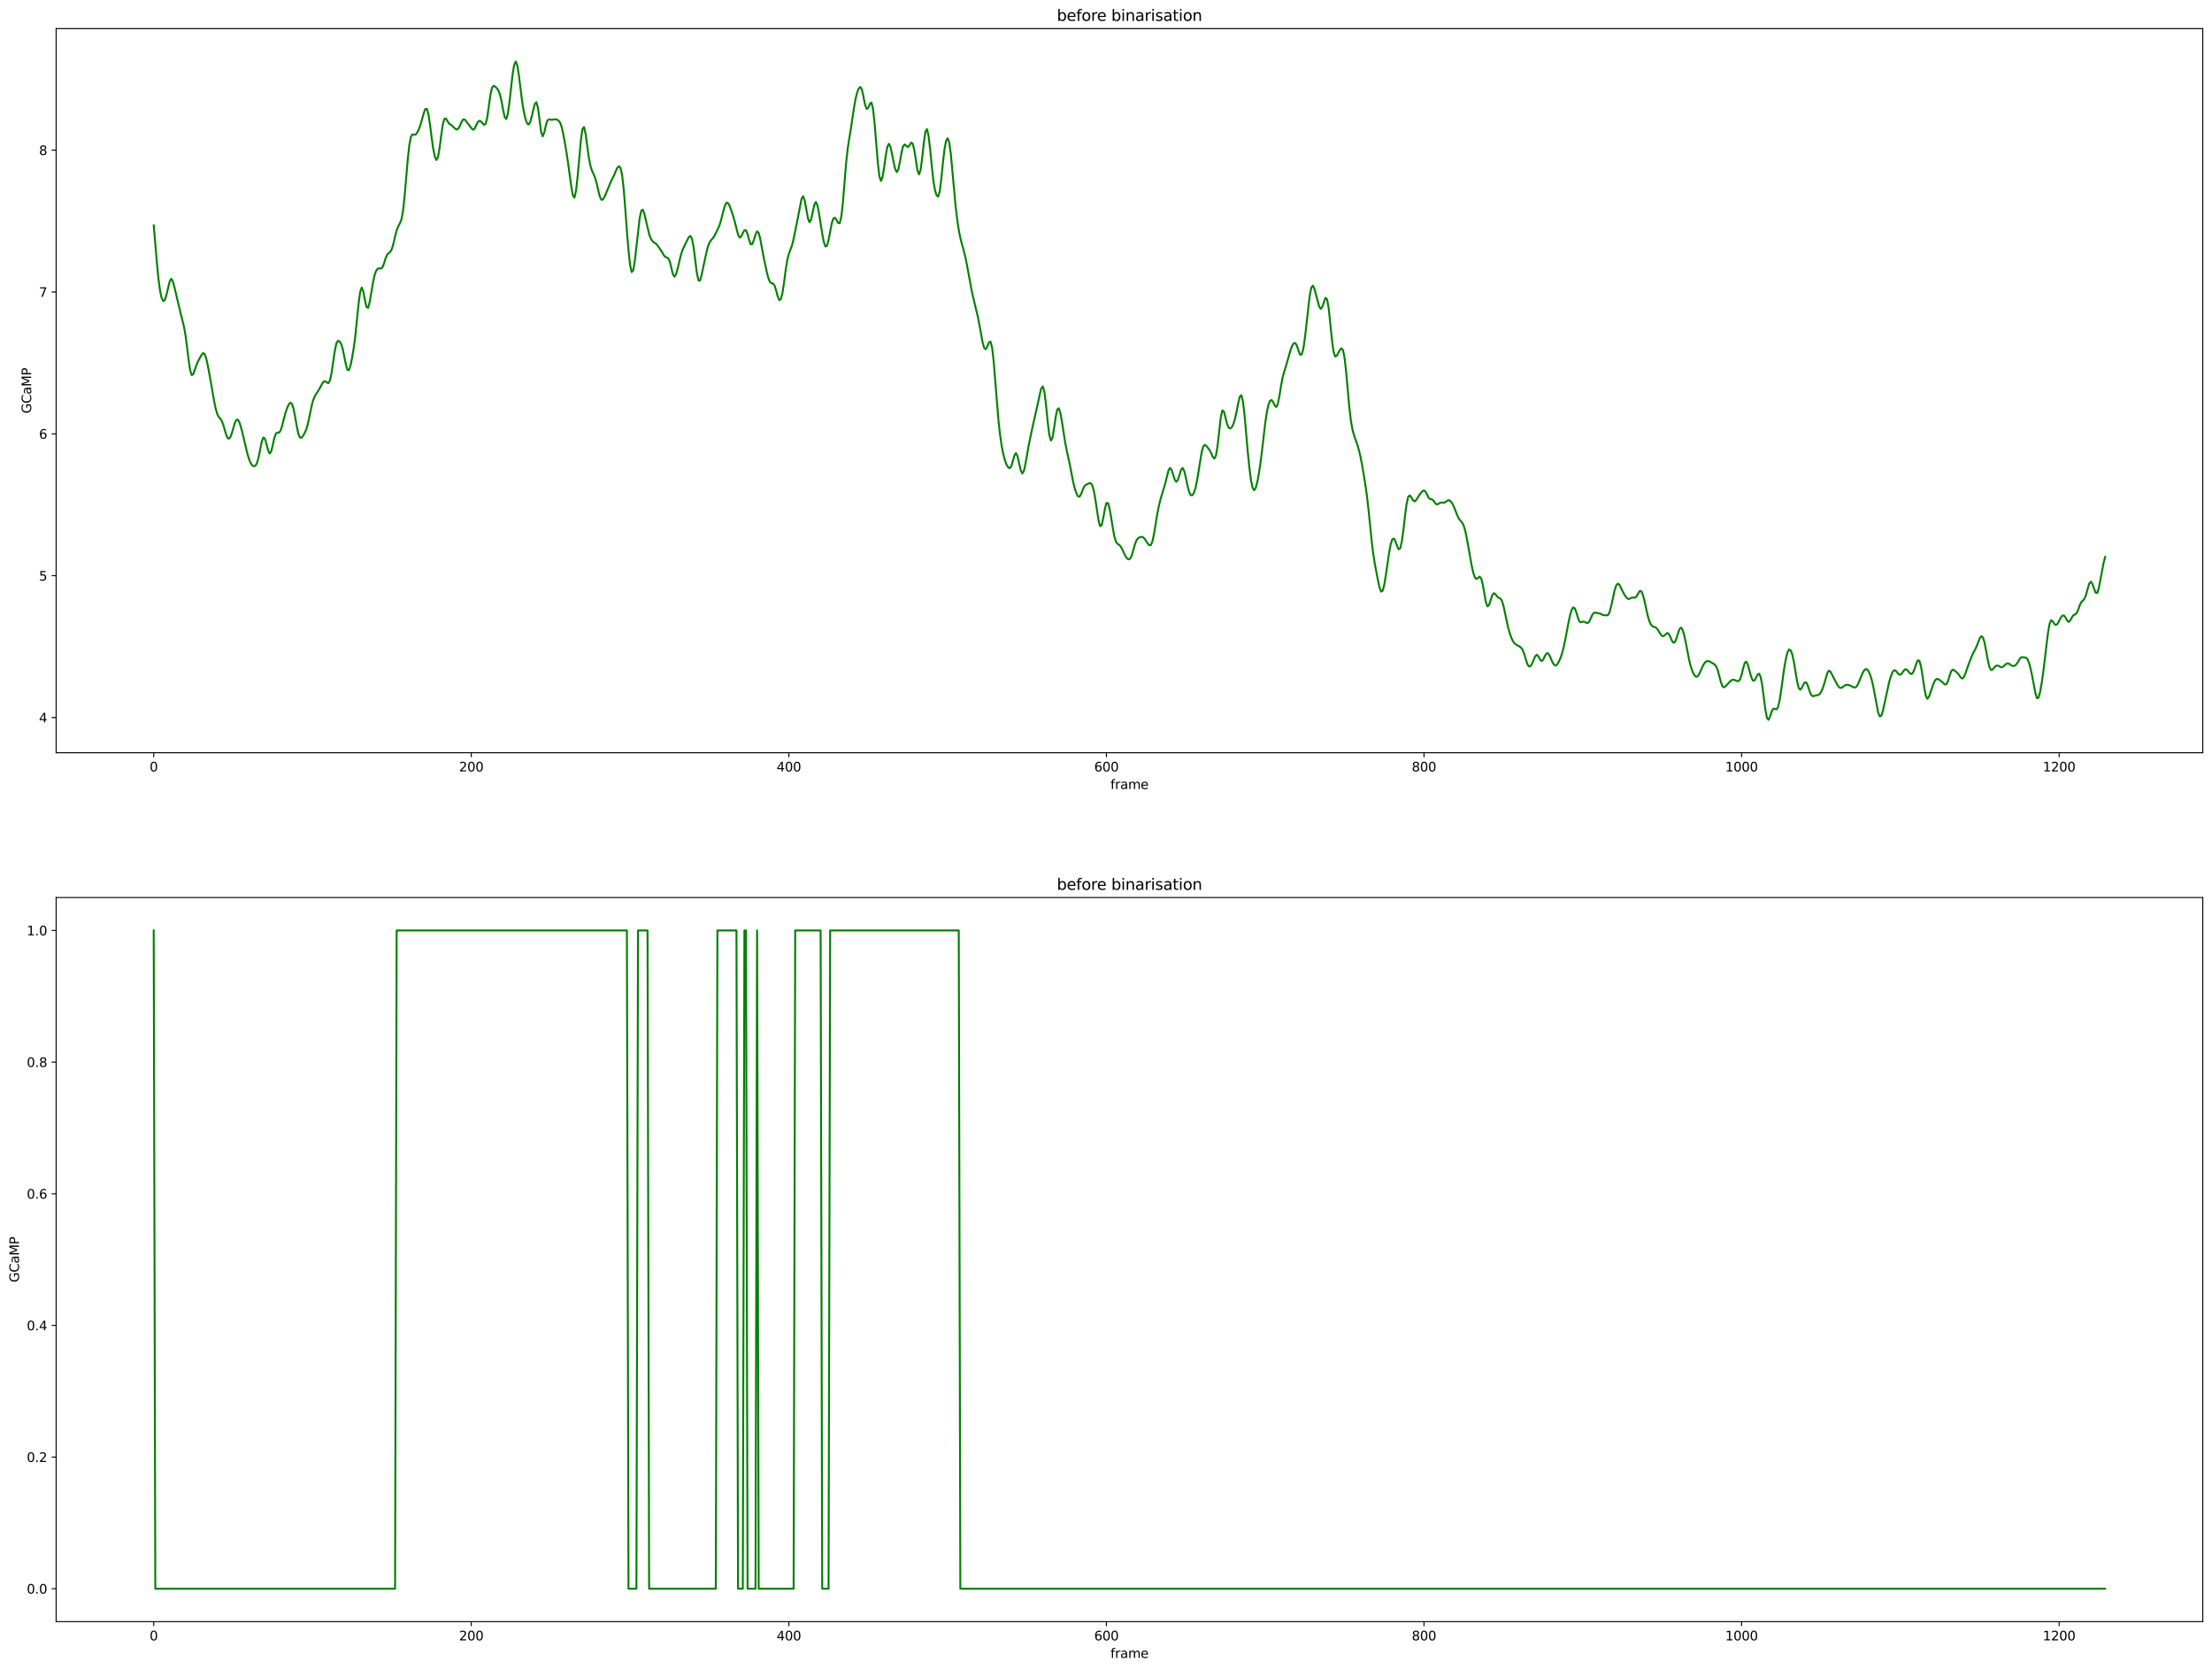 <?xml version="1.0" encoding="utf-8" standalone="no"?>
<!DOCTYPE svg PUBLIC "-//W3C//DTD SVG 1.1//EN"
  "http://www.w3.org/Graphics/SVG/1.1/DTD/svg11.dtd">
<svg height="1301.874pt" version="1.1" viewBox="0 0 1724.981 1301.874" width="1724.981pt" xmlns="http://www.w3.org/2000/svg" xmlns:xlink="http://www.w3.org/1999/xlink">
 <defs>
  <style type="text/css">*{stroke-linecap:butt;stroke-linejoin:round;}</style>
 </defs>
 <g id="figure_1">
  <g id="patch_1">
   <path d="M 0 1301.874 
L 1724.981 1301.874 
L 1724.981 0 
L 0 0 
z
" style="fill:#ffffff;"/>
  </g>
  <g id="axes_1">
   <g id="patch_2">
    <path d="M 43.781 586.864 
L 1717.781 586.864 
L 1717.781 22.318 
L 43.781 22.318 
z
" style="fill:#ffffff;"/>
   </g>
   <g id="matplotlib.axis_1">
    <g id="xtick_1">
     <g id="line2d_1">
      <defs>
       <path d="M 0 0 
L 0 3.5 
" id="md7ed1ea0a2" style="stroke:#000000;stroke-width:0.8;"/>
      </defs>
      <g>
       <use style="stroke:#000000;stroke-width:0.8;" x="119.872" xlink:href="#md7ed1ea0a2" y="586.864"/>
      </g>
     </g>
     <g id="text_1">
      <!-- 0 -->
      <g transform="translate(116.691 601.462)scale(0.1 -0.1)">
       <defs>
        <path d="M 2034 4250 
Q 1547 4250 1301 3770 
Q 1056 3291 1056 2328 
Q 1056 1369 1301 889 
Q 1547 409 2034 409 
Q 2525 409 2770 889 
Q 3016 1369 3016 2328 
Q 3016 3291 2770 3770 
Q 2525 4250 2034 4250 
z
M 2034 4750 
Q 2819 4750 3233 4129 
Q 3647 3509 3647 2328 
Q 3647 1150 3233 529 
Q 2819 -91 2034 -91 
Q 1250 -91 836 529 
Q 422 1150 422 2328 
Q 422 3509 836 4129 
Q 1250 4750 2034 4750 
z
" id="DejaVuSans-30" transform="scale(0.016)"/>
       </defs>
       <use xlink:href="#DejaVuSans-30"/>
      </g>
     </g>
    </g>
    <g id="xtick_2">
     <g id="line2d_2">
      <g>
       <use style="stroke:#000000;stroke-width:0.8;" x="367.524" xlink:href="#md7ed1ea0a2" y="586.864"/>
      </g>
     </g>
     <g id="text_2">
      <!-- 200 -->
      <g transform="translate(357.98 601.462)scale(0.1 -0.1)">
       <defs>
        <path d="M 1228 531 
L 3431 531 
L 3431 0 
L 469 0 
L 469 531 
Q 828 903 1448 1529 
Q 2069 2156 2228 2338 
Q 2531 2678 2651 2914 
Q 2772 3150 2772 3378 
Q 2772 3750 2511 3984 
Q 2250 4219 1831 4219 
Q 1534 4219 1204 4116 
Q 875 4013 500 3803 
L 500 4441 
Q 881 4594 1212 4672 
Q 1544 4750 1819 4750 
Q 2544 4750 2975 4387 
Q 3406 4025 3406 3419 
Q 3406 3131 3298 2873 
Q 3191 2616 2906 2266 
Q 2828 2175 2409 1742 
Q 1991 1309 1228 531 
z
" id="DejaVuSans-32" transform="scale(0.016)"/>
       </defs>
       <use xlink:href="#DejaVuSans-32"/>
       <use x="63.623" xlink:href="#DejaVuSans-30"/>
       <use x="127.246" xlink:href="#DejaVuSans-30"/>
      </g>
     </g>
    </g>
    <g id="xtick_3">
     <g id="line2d_3">
      <g>
       <use style="stroke:#000000;stroke-width:0.8;" x="615.175" xlink:href="#md7ed1ea0a2" y="586.864"/>
      </g>
     </g>
     <g id="text_3">
      <!-- 400 -->
      <g transform="translate(605.631 601.462)scale(0.1 -0.1)">
       <defs>
        <path d="M 2419 4116 
L 825 1625 
L 2419 1625 
L 2419 4116 
z
M 2253 4666 
L 3047 4666 
L 3047 1625 
L 3713 1625 
L 3713 1100 
L 3047 1100 
L 3047 0 
L 2419 0 
L 2419 1100 
L 313 1100 
L 313 1709 
L 2253 4666 
z
" id="DejaVuSans-34" transform="scale(0.016)"/>
       </defs>
       <use xlink:href="#DejaVuSans-34"/>
       <use x="63.623" xlink:href="#DejaVuSans-30"/>
       <use x="127.246" xlink:href="#DejaVuSans-30"/>
      </g>
     </g>
    </g>
    <g id="xtick_4">
     <g id="line2d_4">
      <g>
       <use style="stroke:#000000;stroke-width:0.8;" x="862.827" xlink:href="#md7ed1ea0a2" y="586.864"/>
      </g>
     </g>
     <g id="text_4">
      <!-- 600 -->
      <g transform="translate(853.283 601.462)scale(0.1 -0.1)">
       <defs>
        <path d="M 2113 2584 
Q 1688 2584 1439 2293 
Q 1191 2003 1191 1497 
Q 1191 994 1439 701 
Q 1688 409 2113 409 
Q 2538 409 2786 701 
Q 3034 994 3034 1497 
Q 3034 2003 2786 2293 
Q 2538 2584 2113 2584 
z
M 3366 4563 
L 3366 3988 
Q 3128 4100 2886 4159 
Q 2644 4219 2406 4219 
Q 1781 4219 1451 3797 
Q 1122 3375 1075 2522 
Q 1259 2794 1537 2939 
Q 1816 3084 2150 3084 
Q 2853 3084 3261 2657 
Q 3669 2231 3669 1497 
Q 3669 778 3244 343 
Q 2819 -91 2113 -91 
Q 1303 -91 875 529 
Q 447 1150 447 2328 
Q 447 3434 972 4092 
Q 1497 4750 2381 4750 
Q 2619 4750 2861 4703 
Q 3103 4656 3366 4563 
z
" id="DejaVuSans-36" transform="scale(0.016)"/>
       </defs>
       <use xlink:href="#DejaVuSans-36"/>
       <use x="63.623" xlink:href="#DejaVuSans-30"/>
       <use x="127.246" xlink:href="#DejaVuSans-30"/>
      </g>
     </g>
    </g>
    <g id="xtick_5">
     <g id="line2d_5">
      <g>
       <use style="stroke:#000000;stroke-width:0.8;" x="1110.478" xlink:href="#md7ed1ea0a2" y="586.864"/>
      </g>
     </g>
     <g id="text_5">
      <!-- 800 -->
      <g transform="translate(1100.934 601.462)scale(0.1 -0.1)">
       <defs>
        <path d="M 2034 2216 
Q 1584 2216 1326 1975 
Q 1069 1734 1069 1313 
Q 1069 891 1326 650 
Q 1584 409 2034 409 
Q 2484 409 2743 651 
Q 3003 894 3003 1313 
Q 3003 1734 2745 1975 
Q 2488 2216 2034 2216 
z
M 1403 2484 
Q 997 2584 770 2862 
Q 544 3141 544 3541 
Q 544 4100 942 4425 
Q 1341 4750 2034 4750 
Q 2731 4750 3128 4425 
Q 3525 4100 3525 3541 
Q 3525 3141 3298 2862 
Q 3072 2584 2669 2484 
Q 3125 2378 3379 2068 
Q 3634 1759 3634 1313 
Q 3634 634 3220 271 
Q 2806 -91 2034 -91 
Q 1263 -91 848 271 
Q 434 634 434 1313 
Q 434 1759 690 2068 
Q 947 2378 1403 2484 
z
M 1172 3481 
Q 1172 3119 1398 2916 
Q 1625 2713 2034 2713 
Q 2441 2713 2670 2916 
Q 2900 3119 2900 3481 
Q 2900 3844 2670 4047 
Q 2441 4250 2034 4250 
Q 1625 4250 1398 4047 
Q 1172 3844 1172 3481 
z
" id="DejaVuSans-38" transform="scale(0.016)"/>
       </defs>
       <use xlink:href="#DejaVuSans-38"/>
       <use x="63.623" xlink:href="#DejaVuSans-30"/>
       <use x="127.246" xlink:href="#DejaVuSans-30"/>
      </g>
     </g>
    </g>
    <g id="xtick_6">
     <g id="line2d_6">
      <g>
       <use style="stroke:#000000;stroke-width:0.8;" x="1358.129" xlink:href="#md7ed1ea0a2" y="586.864"/>
      </g>
     </g>
     <g id="text_6">
      <!-- 1000 -->
      <g transform="translate(1345.404 601.462)scale(0.1 -0.1)">
       <defs>
        <path d="M 794 531 
L 1825 531 
L 1825 4091 
L 703 3866 
L 703 4441 
L 1819 4666 
L 2450 4666 
L 2450 531 
L 3481 531 
L 3481 0 
L 794 0 
L 794 531 
z
" id="DejaVuSans-31" transform="scale(0.016)"/>
       </defs>
       <use xlink:href="#DejaVuSans-31"/>
       <use x="63.623" xlink:href="#DejaVuSans-30"/>
       <use x="127.246" xlink:href="#DejaVuSans-30"/>
       <use x="190.869" xlink:href="#DejaVuSans-30"/>
      </g>
     </g>
    </g>
    <g id="xtick_7">
     <g id="line2d_7">
      <g>
       <use style="stroke:#000000;stroke-width:0.8;" x="1605.781" xlink:href="#md7ed1ea0a2" y="586.864"/>
      </g>
     </g>
     <g id="text_7">
      <!-- 1200 -->
      <g transform="translate(1593.056 601.462)scale(0.1 -0.1)">
       <use xlink:href="#DejaVuSans-31"/>
       <use x="63.623" xlink:href="#DejaVuSans-32"/>
       <use x="127.246" xlink:href="#DejaVuSans-30"/>
       <use x="190.869" xlink:href="#DejaVuSans-30"/>
      </g>
     </g>
    </g>
    <g id="text_8">
     <!-- frame -->
     <g transform="translate(865.955 615.14)scale(0.1 -0.1)">
      <defs>
       <path d="M 2375 4863 
L 2375 4384 
L 1825 4384 
Q 1516 4384 1395 4259 
Q 1275 4134 1275 3809 
L 1275 3500 
L 2222 3500 
L 2222 3053 
L 1275 3053 
L 1275 0 
L 697 0 
L 697 3053 
L 147 3053 
L 147 3500 
L 697 3500 
L 697 3744 
Q 697 4328 969 4595 
Q 1241 4863 1831 4863 
L 2375 4863 
z
" id="DejaVuSans-66" transform="scale(0.016)"/>
       <path d="M 2631 2963 
Q 2534 3019 2420 3045 
Q 2306 3072 2169 3072 
Q 1681 3072 1420 2755 
Q 1159 2438 1159 1844 
L 1159 0 
L 581 0 
L 581 3500 
L 1159 3500 
L 1159 2956 
Q 1341 3275 1631 3429 
Q 1922 3584 2338 3584 
Q 2397 3584 2469 3576 
Q 2541 3569 2628 3553 
L 2631 2963 
z
" id="DejaVuSans-72" transform="scale(0.016)"/>
       <path d="M 2194 1759 
Q 1497 1759 1228 1600 
Q 959 1441 959 1056 
Q 959 750 1161 570 
Q 1363 391 1709 391 
Q 2188 391 2477 730 
Q 2766 1069 2766 1631 
L 2766 1759 
L 2194 1759 
z
M 3341 1997 
L 3341 0 
L 2766 0 
L 2766 531 
Q 2569 213 2275 61 
Q 1981 -91 1556 -91 
Q 1019 -91 701 211 
Q 384 513 384 1019 
Q 384 1609 779 1909 
Q 1175 2209 1959 2209 
L 2766 2209 
L 2766 2266 
Q 2766 2663 2505 2880 
Q 2244 3097 1772 3097 
Q 1472 3097 1187 3025 
Q 903 2953 641 2809 
L 641 3341 
Q 956 3463 1253 3523 
Q 1550 3584 1831 3584 
Q 2591 3584 2966 3190 
Q 3341 2797 3341 1997 
z
" id="DejaVuSans-61" transform="scale(0.016)"/>
       <path d="M 3328 2828 
Q 3544 3216 3844 3400 
Q 4144 3584 4550 3584 
Q 5097 3584 5394 3201 
Q 5691 2819 5691 2113 
L 5691 0 
L 5113 0 
L 5113 2094 
Q 5113 2597 4934 2840 
Q 4756 3084 4391 3084 
Q 3944 3084 3684 2787 
Q 3425 2491 3425 1978 
L 3425 0 
L 2847 0 
L 2847 2094 
Q 2847 2600 2669 2842 
Q 2491 3084 2119 3084 
Q 1678 3084 1418 2786 
Q 1159 2488 1159 1978 
L 1159 0 
L 581 0 
L 581 3500 
L 1159 3500 
L 1159 2956 
Q 1356 3278 1631 3431 
Q 1906 3584 2284 3584 
Q 2666 3584 2933 3390 
Q 3200 3197 3328 2828 
z
" id="DejaVuSans-6d" transform="scale(0.016)"/>
       <path d="M 3597 1894 
L 3597 1613 
L 953 1613 
Q 991 1019 1311 708 
Q 1631 397 2203 397 
Q 2534 397 2845 478 
Q 3156 559 3463 722 
L 3463 178 
Q 3153 47 2828 -22 
Q 2503 -91 2169 -91 
Q 1331 -91 842 396 
Q 353 884 353 1716 
Q 353 2575 817 3079 
Q 1281 3584 2069 3584 
Q 2775 3584 3186 3129 
Q 3597 2675 3597 1894 
z
M 3022 2063 
Q 3016 2534 2758 2815 
Q 2500 3097 2075 3097 
Q 1594 3097 1305 2825 
Q 1016 2553 972 2059 
L 3022 2063 
z
" id="DejaVuSans-65" transform="scale(0.016)"/>
      </defs>
      <use xlink:href="#DejaVuSans-66"/>
      <use x="35.205" xlink:href="#DejaVuSans-72"/>
      <use x="76.318" xlink:href="#DejaVuSans-61"/>
      <use x="137.598" xlink:href="#DejaVuSans-6d"/>
      <use x="235.01" xlink:href="#DejaVuSans-65"/>
     </g>
    </g>
   </g>
   <g id="matplotlib.axis_2">
    <g id="ytick_1">
     <g id="line2d_8">
      <defs>
       <path d="M 0 0 
L -3.5 0 
" id="m259de22962" style="stroke:#000000;stroke-width:0.8;"/>
      </defs>
      <g>
       <use style="stroke:#000000;stroke-width:0.8;" x="43.781" xlink:href="#m259de22962" y="559.444"/>
      </g>
     </g>
     <g id="text_9">
      <!-- 4 -->
      <g transform="translate(30.419 563.243)scale(0.1 -0.1)">
       <use xlink:href="#DejaVuSans-34"/>
      </g>
     </g>
    </g>
    <g id="ytick_2">
     <g id="line2d_9">
      <g>
       <use style="stroke:#000000;stroke-width:0.8;" x="43.781" xlink:href="#m259de22962" y="448.848"/>
      </g>
     </g>
     <g id="text_10">
      <!-- 5 -->
      <g transform="translate(30.419 452.648)scale(0.1 -0.1)">
       <defs>
        <path d="M 691 4666 
L 3169 4666 
L 3169 4134 
L 1269 4134 
L 1269 2991 
Q 1406 3038 1543 3061 
Q 1681 3084 1819 3084 
Q 2600 3084 3056 2656 
Q 3513 2228 3513 1497 
Q 3513 744 3044 326 
Q 2575 -91 1722 -91 
Q 1428 -91 1123 -41 
Q 819 9 494 109 
L 494 744 
Q 775 591 1075 516 
Q 1375 441 1709 441 
Q 2250 441 2565 725 
Q 2881 1009 2881 1497 
Q 2881 1984 2565 2268 
Q 2250 2553 1709 2553 
Q 1456 2553 1204 2497 
Q 953 2441 691 2322 
L 691 4666 
z
" id="DejaVuSans-35" transform="scale(0.016)"/>
       </defs>
       <use xlink:href="#DejaVuSans-35"/>
      </g>
     </g>
    </g>
    <g id="ytick_3">
     <g id="line2d_10">
      <g>
       <use style="stroke:#000000;stroke-width:0.8;" x="43.781" xlink:href="#m259de22962" y="338.253"/>
      </g>
     </g>
     <g id="text_11">
      <!-- 6 -->
      <g transform="translate(30.419 342.052)scale(0.1 -0.1)">
       <use xlink:href="#DejaVuSans-36"/>
      </g>
     </g>
    </g>
    <g id="ytick_4">
     <g id="line2d_11">
      <g>
       <use style="stroke:#000000;stroke-width:0.8;" x="43.781" xlink:href="#m259de22962" y="227.658"/>
      </g>
     </g>
     <g id="text_12">
      <!-- 7 -->
      <g transform="translate(30.419 231.457)scale(0.1 -0.1)">
       <defs>
        <path d="M 525 4666 
L 3525 4666 
L 3525 4397 
L 1831 0 
L 1172 0 
L 2766 4134 
L 525 4134 
L 525 4666 
z
" id="DejaVuSans-37" transform="scale(0.016)"/>
       </defs>
       <use xlink:href="#DejaVuSans-37"/>
      </g>
     </g>
    </g>
    <g id="ytick_5">
     <g id="line2d_12">
      <g>
       <use style="stroke:#000000;stroke-width:0.8;" x="43.781" xlink:href="#m259de22962" y="117.063"/>
      </g>
     </g>
     <g id="text_13">
      <!-- 8 -->
      <g transform="translate(30.419 120.862)scale(0.1 -0.1)">
       <use xlink:href="#DejaVuSans-38"/>
      </g>
     </g>
    </g>
    <g id="text_14">
     <!-- GCaMP -->
     <g transform="translate(24.339 322.349)rotate(-90)scale(0.1 -0.1)">
      <defs>
       <path d="M 3809 666 
L 3809 1919 
L 2778 1919 
L 2778 2438 
L 4434 2438 
L 4434 434 
Q 4069 175 3628 42 
Q 3188 -91 2688 -91 
Q 1594 -91 976 548 
Q 359 1188 359 2328 
Q 359 3472 976 4111 
Q 1594 4750 2688 4750 
Q 3144 4750 3555 4637 
Q 3966 4525 4313 4306 
L 4313 3634 
Q 3963 3931 3569 4081 
Q 3175 4231 2741 4231 
Q 1884 4231 1454 3753 
Q 1025 3275 1025 2328 
Q 1025 1384 1454 906 
Q 1884 428 2741 428 
Q 3075 428 3337 486 
Q 3600 544 3809 666 
z
" id="DejaVuSans-47" transform="scale(0.016)"/>
       <path d="M 4122 4306 
L 4122 3641 
Q 3803 3938 3442 4084 
Q 3081 4231 2675 4231 
Q 1875 4231 1450 3742 
Q 1025 3253 1025 2328 
Q 1025 1406 1450 917 
Q 1875 428 2675 428 
Q 3081 428 3442 575 
Q 3803 722 4122 1019 
L 4122 359 
Q 3791 134 3420 21 
Q 3050 -91 2638 -91 
Q 1578 -91 968 557 
Q 359 1206 359 2328 
Q 359 3453 968 4101 
Q 1578 4750 2638 4750 
Q 3056 4750 3426 4639 
Q 3797 4528 4122 4306 
z
" id="DejaVuSans-43" transform="scale(0.016)"/>
       <path d="M 628 4666 
L 1569 4666 
L 2759 1491 
L 3956 4666 
L 4897 4666 
L 4897 0 
L 4281 0 
L 4281 4097 
L 3078 897 
L 2444 897 
L 1241 4097 
L 1241 0 
L 628 0 
L 628 4666 
z
" id="DejaVuSans-4d" transform="scale(0.016)"/>
       <path d="M 1259 4147 
L 1259 2394 
L 2053 2394 
Q 2494 2394 2734 2622 
Q 2975 2850 2975 3272 
Q 2975 3691 2734 3919 
Q 2494 4147 2053 4147 
L 1259 4147 
z
M 628 4666 
L 2053 4666 
Q 2838 4666 3239 4311 
Q 3641 3956 3641 3272 
Q 3641 2581 3239 2228 
Q 2838 1875 2053 1875 
L 1259 1875 
L 1259 0 
L 628 0 
L 628 4666 
z
" id="DejaVuSans-50" transform="scale(0.016)"/>
      </defs>
      <use xlink:href="#DejaVuSans-47"/>
      <use x="77.49" xlink:href="#DejaVuSans-43"/>
      <use x="147.314" xlink:href="#DejaVuSans-61"/>
      <use x="208.594" xlink:href="#DejaVuSans-4d"/>
      <use x="294.873" xlink:href="#DejaVuSans-50"/>
     </g>
    </g>
   </g>
   <g id="line2d_13">
    <path clip-path="url(#p0367de1837)" d="M 119.872 175.707 
L 122.349 204.784 
L 123.587 217.448 
L 124.825 226.792 
L 126.063 232.435 
L 127.302 234.748 
L 128.54 233.874 
L 129.778 230.087 
L 132.255 219.571 
L 133.493 217.369 
L 134.731 219.126 
L 135.97 223.672 
L 140.923 244.556 
L 143.399 254.379 
L 144.637 261.283 
L 145.876 270.586 
L 147.114 280.813 
L 148.352 288.981 
L 149.59 292.533 
L 150.829 291.435 
L 153.305 284.356 
L 154.543 281.486 
L 157.02 276.91 
L 158.258 275.334 
L 159.496 275.843 
L 160.735 279.164 
L 161.973 284.586 
L 164.449 298.053 
L 166.926 312.455 
L 168.164 318.488 
L 169.402 322.779 
L 170.641 325.136 
L 171.879 326.462 
L 173.117 328.467 
L 174.355 332.016 
L 175.594 336.398 
L 176.832 340.182 
L 178.07 342.084 
L 179.309 341.475 
L 180.547 338.524 
L 183.023 330.04 
L 184.262 327.416 
L 185.5 327.183 
L 186.738 329.388 
L 187.976 333.292 
L 189.215 338.147 
L 192.929 353.735 
L 194.168 357.862 
L 195.406 360.905 
L 196.644 362.765 
L 197.882 363.56 
L 199.121 363.202 
L 200.359 361.131 
L 201.597 356.798 
L 204.074 344.529 
L 205.312 341.172 
L 206.55 341.92 
L 207.788 346.013 
L 209.027 350.963 
L 210.265 353.634 
L 211.503 352.038 
L 212.741 346.883 
L 213.98 341.214 
L 215.218 337.908 
L 216.456 337.259 
L 217.694 337.221 
L 218.933 335.498 
L 220.171 331.421 
L 221.409 326.33 
L 222.648 321.822 
L 223.886 318.227 
L 225.124 315.42 
L 226.362 313.951 
L 227.601 314.759 
L 228.839 318.382 
L 230.077 324.503 
L 231.315 331.696 
L 232.554 337.744 
L 233.792 340.994 
L 235.03 341.372 
L 236.268 339.913 
L 237.507 337.71 
L 238.745 334.987 
L 239.983 330.92 
L 243.698 313.583 
L 244.936 310.13 
L 246.174 307.701 
L 248.651 303.948 
L 251.127 299.365 
L 252.366 297.563 
L 253.604 297.175 
L 254.842 298.179 
L 256.08 298.736 
L 257.319 296.573 
L 258.557 290.871 
L 261.033 273.882 
L 262.272 267.896 
L 263.51 265.711 
L 264.748 266.111 
L 265.987 268.031 
L 267.225 271.845 
L 269.701 284.033 
L 270.94 288.325 
L 272.178 288.533 
L 273.416 284.719 
L 274.654 278.552 
L 275.893 270.971 
L 277.131 261.31 
L 279.607 237.017 
L 280.846 227.654 
L 282.084 224.194 
L 283.322 227.236 
L 284.56 233.902 
L 285.799 239.348 
L 287.037 240.042 
L 288.275 235.658 
L 290.752 220.984 
L 291.99 215.054 
L 293.228 211.269 
L 294.466 209.494 
L 295.705 209.195 
L 296.943 209.43 
L 298.181 208.569 
L 299.419 205.54 
L 300.658 201.488 
L 301.896 198.563 
L 303.134 197.305 
L 304.372 196.385 
L 305.611 194.113 
L 306.849 189.78 
L 308.087 184.347 
L 309.326 179.622 
L 310.564 176.465 
L 311.802 174.237 
L 313.04 171.1 
L 314.279 164.51 
L 315.517 153.144 
L 317.993 124.097 
L 319.232 112.96 
L 320.47 106.623 
L 321.708 104.736 
L 322.946 105.071 
L 324.185 104.901 
L 325.423 103.253 
L 326.661 100.661 
L 327.899 97.297 
L 330.376 88.442 
L 331.614 85.096 
L 332.852 84.82 
L 334.091 89 
L 335.329 97.206 
L 336.567 106.934 
L 337.805 115.62 
L 339.044 121.958 
L 340.282 124.765 
L 341.52 122.643 
L 342.758 115.668 
L 343.997 106.147 
L 345.235 97.53 
L 346.473 92.723 
L 347.711 92.385 
L 348.95 94.455 
L 350.188 96.304 
L 352.665 98.105 
L 355.141 100.505 
L 356.379 100.996 
L 357.618 100.057 
L 358.856 97.62 
L 360.094 94.748 
L 361.332 93.033 
L 362.571 93.328 
L 367.524 99.771 
L 368.762 101.09 
L 370 100.526 
L 372.477 95.295 
L 373.715 94.165 
L 374.953 94.57 
L 377.43 97.332 
L 378.668 96.695 
L 379.906 91.99 
L 382.383 74.36 
L 383.621 68.549 
L 384.859 66.859 
L 386.097 67.498 
L 387.336 68.714 
L 388.574 70.371 
L 389.812 73.421 
L 391.051 78.607 
L 392.289 85.343 
L 393.527 91.151 
L 394.765 92.844 
L 396.004 88.877 
L 397.242 80.106 
L 399.718 58.14 
L 400.957 50.583 
L 402.195 47.979 
L 403.433 51.037 
L 404.671 58.954 
L 407.148 78.887 
L 408.386 86.482 
L 409.624 92.091 
L 410.863 95.833 
L 412.101 97.176 
L 413.339 95.5 
L 414.577 91.229 
L 415.816 85.812 
L 417.054 81.071 
L 418.292 79.678 
L 419.53 84.17 
L 422.007 102.948 
L 423.245 106.363 
L 424.483 103.136 
L 425.722 97.532 
L 426.96 93.886 
L 428.198 93.009 
L 429.436 93.319 
L 430.675 93.43 
L 431.913 93.13 
L 433.151 92.951 
L 434.39 93.292 
L 435.628 94.108 
L 436.866 95.793 
L 438.104 99.371 
L 439.343 105.003 
L 440.581 111.761 
L 441.819 119.152 
L 443.057 127.41 
L 445.534 145.673 
L 446.772 152.532 
L 448.01 154.048 
L 449.249 148.557 
L 450.487 137.15 
L 452.963 109.605 
L 454.202 100.794 
L 455.44 99.001 
L 456.678 104.377 
L 459.155 122.766 
L 460.393 129.164 
L 461.631 133.077 
L 462.869 135.719 
L 464.108 138.68 
L 465.346 143.091 
L 466.584 148.626 
L 467.822 153.489 
L 469.061 155.838 
L 470.299 155.373 
L 471.537 153.179 
L 474.014 147.311 
L 476.49 141.352 
L 478.967 136.422 
L 480.205 133.4 
L 481.443 130.712 
L 482.682 129.598 
L 483.92 131.099 
L 485.158 136.67 
L 486.396 147.556 
L 487.635 163.03 
L 488.873 180.025 
L 490.111 195.173 
L 491.349 206.434 
L 492.588 212.086 
L 493.826 210.744 
L 495.064 203.286 
L 498.779 170.542 
L 500.017 164.419 
L 501.255 163.393 
L 502.494 166.68 
L 506.208 182.541 
L 507.447 185.855 
L 508.685 187.843 
L 509.923 188.953 
L 511.161 189.751 
L 512.4 190.891 
L 514.876 194.411 
L 516.114 196.295 
L 517.353 198.47 
L 518.591 200.189 
L 521.068 201.252 
L 522.306 203.814 
L 524.782 213.959 
L 526.021 215.747 
L 527.259 213.664 
L 528.497 209.221 
L 530.974 198.825 
L 532.212 194.974 
L 533.45 192.228 
L 537.165 184.797 
L 538.403 183.956 
L 539.641 186.247 
L 540.88 192.689 
L 543.356 212.318 
L 544.594 218.485 
L 545.833 218.829 
L 547.071 214.619 
L 550.786 197.264 
L 552.024 192.433 
L 553.262 189.096 
L 554.5 187.245 
L 555.739 185.933 
L 556.977 184.147 
L 559.453 179.257 
L 560.692 176.601 
L 561.93 173.04 
L 564.407 163.307 
L 565.645 159.427 
L 566.883 157.863 
L 568.121 158.808 
L 569.36 161.48 
L 571.836 168.779 
L 573.074 173.09 
L 575.551 182.981 
L 576.789 185.283 
L 578.027 184.354 
L 579.266 181.716 
L 580.504 179.535 
L 581.742 179.546 
L 582.98 182.534 
L 584.219 187.218 
L 585.457 190.512 
L 586.695 190.253 
L 587.933 186.979 
L 589.172 182.853 
L 590.41 180.356 
L 591.648 181.497 
L 592.886 186.409 
L 595.363 199.834 
L 597.839 211.499 
L 599.078 216.433 
L 600.316 219.762 
L 601.554 220.873 
L 602.792 221.003 
L 604.031 222.586 
L 605.269 226.596 
L 606.507 231.308 
L 607.746 234.014 
L 608.984 233.116 
L 610.222 228.253 
L 611.46 220.003 
L 612.699 210.512 
L 613.937 202.727 
L 615.175 197.877 
L 616.413 194.699 
L 617.652 191.139 
L 618.89 186.181 
L 621.366 174.045 
L 625.081 154.948 
L 626.319 153.001 
L 627.558 156.4 
L 630.034 170.131 
L 631.272 173.317 
L 632.511 171.379 
L 634.987 159.668 
L 636.225 157.427 
L 637.464 160.123 
L 638.702 166.461 
L 641.178 182.114 
L 642.417 188.556 
L 643.655 192.16 
L 644.893 191.717 
L 646.131 187.218 
L 648.608 174.132 
L 649.846 170.393 
L 651.085 169.738 
L 652.323 171.409 
L 653.561 173.752 
L 654.799 174.046 
L 656.038 169.305 
L 657.276 158.363 
L 659.752 128 
L 660.991 116.364 
L 662.229 108.225 
L 663.467 100.831 
L 665.944 84.062 
L 667.182 77.132 
L 668.42 72.194 
L 669.658 68.985 
L 670.897 67.778 
L 672.135 69.871 
L 673.373 75.496 
L 674.611 81.771 
L 675.85 84.969 
L 677.088 84.009 
L 678.326 80.972 
L 679.564 79.95 
L 680.803 84.799 
L 682.041 96.256 
L 684.517 126.591 
L 685.756 137.311 
L 686.994 141.096 
L 688.232 138.052 
L 689.471 130.495 
L 690.709 121.501 
L 691.947 114.475 
L 693.185 112.111 
L 694.424 114.646 
L 695.662 120.2 
L 696.9 126.646 
L 698.138 132.01 
L 699.377 134.171 
L 700.615 131.844 
L 701.853 125.762 
L 703.091 118.669 
L 704.33 113.792 
L 705.568 112.607 
L 706.806 113.87 
L 708.044 114.7 
L 709.283 113.29 
L 710.521 111.236 
L 711.759 111.925 
L 712.997 116.978 
L 715.474 132.894 
L 716.712 135.977 
L 717.95 132.273 
L 719.189 122.789 
L 720.427 111.147 
L 721.665 102.512 
L 722.903 100.715 
L 724.142 106.065 
L 725.38 116.624 
L 726.618 129.439 
L 727.856 140.733 
L 729.095 148.156 
L 730.333 152.215 
L 731.571 153.275 
L 732.81 149.424 
L 734.048 139.712 
L 735.286 127.194 
L 736.524 116.482 
L 737.763 109.89 
L 739.001 107.806 
L 740.239 110.98 
L 741.477 120.011 
L 745.192 160.637 
L 746.43 170.999 
L 747.669 179.198 
L 748.907 185.546 
L 750.145 190.389 
L 751.383 194.695 
L 752.622 199.625 
L 753.86 205.589 
L 757.575 225.66 
L 758.813 231.415 
L 762.528 246.844 
L 763.766 253.201 
L 766.242 266.8 
L 767.481 271.252 
L 768.719 272.294 
L 769.957 270.043 
L 771.195 266.873 
L 772.434 266.32 
L 773.672 271.026 
L 774.91 281.824 
L 778.625 327.805 
L 779.863 338.937 
L 781.102 347.386 
L 782.34 353.806 
L 783.578 358.594 
L 784.816 361.963 
L 786.055 364.166 
L 787.293 365.078 
L 788.531 363.766 
L 789.769 359.808 
L 791.008 355.186 
L 792.246 353.252 
L 793.484 355.588 
L 795.961 366.467 
L 797.199 369.173 
L 798.437 367.305 
L 799.675 361.636 
L 802.152 347.603 
L 804.628 335.503 
L 807.105 324.478 
L 809.581 313.487 
L 810.82 307.503 
L 812.058 302.613 
L 813.296 301.299 
L 814.534 305.922 
L 815.773 316.281 
L 817.011 328.806 
L 818.249 338.944 
L 819.488 343.473 
L 820.726 341.351 
L 821.964 334.081 
L 823.202 325.365 
L 824.441 319.356 
L 825.679 318.313 
L 826.917 321.996 
L 828.155 328.867 
L 830.632 344.875 
L 831.87 351.233 
L 834.347 362.56 
L 836.823 375.395 
L 838.061 380.446 
L 839.3 384.312 
L 840.538 386.811 
L 841.776 387.297 
L 843.014 385.408 
L 844.253 382.073 
L 845.491 379.261 
L 846.729 378.014 
L 847.967 377.482 
L 849.206 376.816 
L 850.444 376.662 
L 851.682 378.198 
L 852.92 382.239 
L 854.159 389.026 
L 856.635 405.608 
L 857.873 410.19 
L 859.112 409.49 
L 860.35 403.969 
L 861.588 396.798 
L 862.827 392.132 
L 864.065 392.249 
L 865.303 396.67 
L 866.541 403.703 
L 867.78 411.56 
L 869.018 418.293 
L 870.256 422.408 
L 871.494 424.035 
L 872.733 424.77 
L 873.971 426.111 
L 875.209 428.363 
L 877.686 433.68 
L 878.924 435.478 
L 880.162 436.128 
L 881.4 435.456 
L 882.639 432.942 
L 885.115 424.154 
L 886.353 421.039 
L 887.592 419.543 
L 888.83 418.876 
L 890.068 418.557 
L 891.306 418.812 
L 892.545 419.942 
L 895.021 423.726 
L 896.259 425.155 
L 897.498 424.933 
L 898.736 421.934 
L 899.974 416.056 
L 902.451 400.909 
L 903.689 394.561 
L 904.927 389.478 
L 908.642 377.09 
L 911.119 367.053 
L 912.357 364.826 
L 913.595 366.184 
L 916.072 373.923 
L 917.31 375.615 
L 918.548 374.142 
L 921.025 366.309 
L 922.263 364.867 
L 923.501 367.169 
L 924.739 372.251 
L 925.978 378.184 
L 927.216 383.181 
L 928.454 385.943 
L 929.692 386.185 
L 930.931 384.464 
L 932.169 380.955 
L 933.407 375.222 
L 937.122 352.33 
L 938.36 348.036 
L 939.598 346.804 
L 940.837 347.739 
L 943.313 351.01 
L 944.551 353.373 
L 945.79 356.184 
L 947.028 357.562 
L 948.266 355.128 
L 949.505 347.507 
L 951.981 325.425 
L 953.219 319.949 
L 954.458 320.867 
L 956.934 330.603 
L 958.172 333.505 
L 959.411 334.074 
L 960.649 332.995 
L 961.887 330.507 
L 963.125 326.37 
L 964.364 320.694 
L 965.602 314.311 
L 966.84 309.195 
L 968.078 308.146 
L 969.317 313.162 
L 970.555 323.974 
L 973.031 352.194 
L 974.27 364.468 
L 975.508 374.013 
L 976.746 380.132 
L 977.984 382.227 
L 979.223 380.49 
L 980.461 375.901 
L 981.699 369.324 
L 982.937 361.028 
L 984.176 351.129 
L 986.652 329.975 
L 987.891 321.528 
L 989.129 315.674 
L 990.367 312.5 
L 991.605 311.871 
L 992.844 313.497 
L 994.082 316.157 
L 995.32 317.335 
L 996.558 314.751 
L 997.797 308.327 
L 999.035 300.471 
L 1000.273 294 
L 1001.511 289.561 
L 1002.75 285.712 
L 1006.464 272.661 
L 1007.703 269.516 
L 1008.941 267.627 
L 1010.179 267.522 
L 1011.417 269.667 
L 1012.656 273.465 
L 1013.894 276.542 
L 1015.132 276.371 
L 1016.37 271.972 
L 1017.609 263.563 
L 1021.323 230.723 
L 1022.562 224.346 
L 1023.8 222.7 
L 1025.038 225.22 
L 1028.753 239.086 
L 1029.991 240.82 
L 1031.23 239.196 
L 1032.468 235.233 
L 1033.706 232.219 
L 1034.944 233.543 
L 1036.183 240.591 
L 1038.659 264.515 
L 1039.897 273.886 
L 1041.136 277.887 
L 1042.374 277.457 
L 1044.85 272.906 
L 1046.089 271.515 
L 1047.327 272.913 
L 1048.565 279.223 
L 1049.803 290.539 
L 1052.28 317.816 
L 1053.518 328.251 
L 1054.756 335.208 
L 1055.995 339.653 
L 1058.471 346.563 
L 1059.709 350.879 
L 1060.948 356.146 
L 1062.186 362.42 
L 1064.662 377.301 
L 1065.901 386.088 
L 1067.139 396.846 
L 1069.615 421.29 
L 1070.854 431.488 
L 1072.092 439.432 
L 1074.569 452.47 
L 1075.807 458.085 
L 1077.045 461.275 
L 1078.283 460.546 
L 1079.522 455.773 
L 1080.76 448.218 
L 1083.236 431.111 
L 1084.475 424.44 
L 1085.713 420.562 
L 1086.951 419.839 
L 1088.189 421.928 
L 1089.428 425.518 
L 1090.666 428.225 
L 1091.904 427.595 
L 1093.142 422.477 
L 1094.381 413.466 
L 1095.619 402.683 
L 1096.857 393.188 
L 1098.095 387.54 
L 1099.334 386.211 
L 1100.572 387.698 
L 1101.81 389.891 
L 1103.048 390.908 
L 1104.287 389.968 
L 1106.763 386.05 
L 1108.001 384.392 
L 1109.24 382.97 
L 1110.478 382.344 
L 1111.716 383.338 
L 1114.193 388.274 
L 1115.431 389.162 
L 1116.669 389.315 
L 1117.908 390.378 
L 1119.146 392.232 
L 1120.384 393.291 
L 1121.622 392.938 
L 1122.861 392.098 
L 1124.099 391.777 
L 1125.337 391.956 
L 1126.575 391.8 
L 1129.052 390.088 
L 1130.29 390.102 
L 1131.528 391.117 
L 1132.767 393.006 
L 1134.005 395.568 
L 1136.481 401.891 
L 1137.72 404.478 
L 1138.958 406.024 
L 1140.196 407.363 
L 1141.434 409.762 
L 1142.673 413.986 
L 1143.911 420.033 
L 1147.626 440.809 
L 1148.864 446.369 
L 1150.102 450.132 
L 1151.34 451.451 
L 1152.579 450.61 
L 1153.817 449.574 
L 1155.055 450.896 
L 1156.293 455.73 
L 1158.77 469.658 
L 1160.008 472.778 
L 1161.247 471.575 
L 1163.723 463.978 
L 1164.961 462.459 
L 1166.2 463.283 
L 1167.438 464.949 
L 1168.676 466.037 
L 1169.914 466.579 
L 1171.153 468.124 
L 1172.391 472.038 
L 1176.106 489.382 
L 1177.344 493.729 
L 1178.582 497.199 
L 1179.82 499.848 
L 1181.059 501.614 
L 1182.297 502.631 
L 1184.773 503.941 
L 1186.012 504.819 
L 1187.25 506.426 
L 1188.488 509.422 
L 1190.965 517.437 
L 1192.203 519.563 
L 1193.441 519.453 
L 1194.679 517.565 
L 1197.156 511.745 
L 1198.394 510.459 
L 1199.632 511.597 
L 1200.871 514.002 
L 1202.109 515.417 
L 1203.347 514.451 
L 1204.586 511.802 
L 1205.824 509.559 
L 1207.062 509.238 
L 1208.3 510.893 
L 1210.777 516.505 
L 1212.015 518.403 
L 1213.253 518.84 
L 1214.492 517.815 
L 1215.73 515.715 
L 1216.968 512.841 
L 1218.206 509.091 
L 1219.445 504.265 
L 1220.683 498.446 
L 1223.159 485.362 
L 1224.398 479.576 
L 1225.636 475.432 
L 1226.874 473.537 
L 1228.112 474.361 
L 1229.351 477.69 
L 1230.589 481.914 
L 1231.827 484.702 
L 1233.065 485.163 
L 1234.304 484.657 
L 1235.542 484.756 
L 1236.78 485.463 
L 1238.018 485.782 
L 1239.257 484.731 
L 1240.495 482.161 
L 1241.733 479.329 
L 1242.972 477.785 
L 1244.21 477.651 
L 1247.925 478.433 
L 1249.163 479.122 
L 1250.401 479.572 
L 1252.878 479.773 
L 1254.116 479.329 
L 1255.354 476.837 
L 1256.592 471.927 
L 1259.069 460.522 
L 1260.307 456.612 
L 1261.545 455.005 
L 1262.784 455.811 
L 1264.022 458.132 
L 1265.26 460.785 
L 1266.498 463.13 
L 1267.737 465.08 
L 1268.975 466.552 
L 1270.213 467.077 
L 1272.69 465.886 
L 1275.166 465.982 
L 1276.404 464.706 
L 1277.643 462.382 
L 1278.881 460.686 
L 1280.119 461.176 
L 1281.357 464.327 
L 1282.596 469.444 
L 1285.072 480.482 
L 1286.311 484.58 
L 1287.549 487.157 
L 1288.787 488.366 
L 1291.264 489.245 
L 1292.502 490.474 
L 1294.978 494.591 
L 1296.217 495.9 
L 1297.455 495.914 
L 1299.931 493.597 
L 1301.17 493.896 
L 1302.408 496.183 
L 1303.646 499.24 
L 1304.884 501.11 
L 1306.123 500.623 
L 1307.361 497.769 
L 1308.599 493.635 
L 1309.837 490.22 
L 1311.076 489.335 
L 1312.314 491.459 
L 1313.552 495.893 
L 1314.79 501.772 
L 1317.267 514.717 
L 1318.505 519.642 
L 1319.743 523.184 
L 1320.982 525.841 
L 1322.22 527.435 
L 1323.458 527.57 
L 1324.696 526.246 
L 1325.935 523.772 
L 1327.173 520.826 
L 1328.411 518.247 
L 1329.65 516.453 
L 1330.888 515.493 
L 1332.126 515.354 
L 1333.364 515.814 
L 1337.079 518.024 
L 1338.317 519.487 
L 1339.556 522.519 
L 1342.032 531.954 
L 1343.27 535.153 
L 1344.509 535.869 
L 1345.747 534.992 
L 1349.462 530.942 
L 1350.7 530.091 
L 1351.938 529.924 
L 1353.176 530.327 
L 1354.415 530.937 
L 1355.653 531.092 
L 1356.891 529.779 
L 1358.129 526.198 
L 1359.368 521.036 
L 1360.606 516.803 
L 1361.844 515.873 
L 1363.082 518.444 
L 1365.559 527.535 
L 1366.797 530.444 
L 1368.035 530.701 
L 1369.274 528.706 
L 1370.512 526.124 
L 1371.75 525.195 
L 1372.989 527.736 
L 1374.227 534.247 
L 1376.703 553.329 
L 1377.942 559.819 
L 1379.18 561.202 
L 1380.418 558.447 
L 1381.656 554.576 
L 1382.895 552.492 
L 1384.133 552.684 
L 1385.371 553.063 
L 1386.609 551.164 
L 1387.848 545.812 
L 1389.086 537.556 
L 1391.562 519.811 
L 1392.801 513.003 
L 1394.039 508.324 
L 1395.277 506.304 
L 1396.515 507.151 
L 1397.754 510.598 
L 1398.992 516.424 
L 1401.468 531.502 
L 1402.707 536.452 
L 1403.945 537.742 
L 1405.183 536.129 
L 1406.421 533.514 
L 1407.66 531.838 
L 1408.898 532.475 
L 1410.136 535.566 
L 1411.374 539.491 
L 1412.613 542.152 
L 1413.851 542.871 
L 1416.328 542.118 
L 1417.566 541.95 
L 1418.804 541.285 
L 1420.042 539.595 
L 1421.281 536.926 
L 1422.519 533.314 
L 1424.995 524.784 
L 1426.234 522.841 
L 1427.472 523.69 
L 1432.425 533.234 
L 1433.663 535.213 
L 1434.901 536.304 
L 1436.14 536.277 
L 1438.616 534.432 
L 1439.854 533.913 
L 1441.093 533.928 
L 1442.331 534.329 
L 1446.046 536.056 
L 1447.284 535.748 
L 1448.522 534.149 
L 1449.76 531.476 
L 1452.237 525.36 
L 1453.475 522.995 
L 1454.713 521.714 
L 1455.952 521.824 
L 1457.19 523.399 
L 1458.428 526.215 
L 1459.667 530.237 
L 1460.905 535.667 
L 1464.62 555.408 
L 1465.858 558.576 
L 1467.096 558.045 
L 1468.334 554.236 
L 1473.287 531.491 
L 1474.526 527.352 
L 1475.764 524.198 
L 1477.002 522.556 
L 1478.24 522.843 
L 1480.717 525.802 
L 1481.955 526.044 
L 1483.193 524.925 
L 1484.432 523.098 
L 1485.67 521.859 
L 1486.908 522.041 
L 1488.146 523.362 
L 1489.385 524.892 
L 1490.623 525.508 
L 1491.861 524.346 
L 1493.099 521.37 
L 1494.338 517.569 
L 1495.576 514.825 
L 1496.814 515.202 
L 1498.052 519.621 
L 1499.291 527.209 
L 1500.529 535.741 
L 1501.767 542.349 
L 1503.006 544.836 
L 1504.244 543.282 
L 1507.959 532.512 
L 1509.197 530.192 
L 1510.435 529.267 
L 1511.673 529.605 
L 1514.15 531.319 
L 1516.626 533.663 
L 1517.865 533.532 
L 1519.103 531.015 
L 1520.341 526.862 
L 1521.579 523.344 
L 1522.818 522.081 
L 1524.056 522.653 
L 1526.532 524.734 
L 1527.771 526.293 
L 1529.009 528.196 
L 1530.247 529.08 
L 1531.485 527.88 
L 1532.724 524.928 
L 1535.2 517.813 
L 1537.677 511.475 
L 1538.915 508.925 
L 1540.153 506.656 
L 1541.392 504.029 
L 1543.868 497.613 
L 1545.106 495.974 
L 1546.345 496.959 
L 1547.583 500.907 
L 1548.821 507.224 
L 1550.059 514.242 
L 1551.298 519.727 
L 1552.536 522.261 
L 1553.774 522.132 
L 1556.251 519.243 
L 1557.489 518.736 
L 1558.727 519.239 
L 1559.965 520.015 
L 1561.204 520.199 
L 1562.442 519.489 
L 1563.68 518.276 
L 1564.918 517.314 
L 1566.157 517.213 
L 1567.395 517.944 
L 1568.633 518.843 
L 1569.871 519.276 
L 1571.11 519.049 
L 1572.348 518.074 
L 1573.586 516.22 
L 1574.824 513.982 
L 1576.063 512.55 
L 1577.301 512.345 
L 1579.777 512.669 
L 1581.016 513.761 
L 1582.254 516.667 
L 1583.492 521.235 
L 1584.731 526.965 
L 1587.207 540.153 
L 1588.445 544.308 
L 1589.684 544.012 
L 1590.922 539.54 
L 1592.16 532.519 
L 1593.398 523.927 
L 1595.875 503.273 
L 1597.113 493.233 
L 1598.351 486.169 
L 1599.59 483.543 
L 1600.828 484.471 
L 1602.066 486.458 
L 1603.304 487.34 
L 1604.543 486.332 
L 1607.019 481.604 
L 1608.257 480 
L 1609.496 479.83 
L 1610.734 481.395 
L 1611.972 483.755 
L 1613.21 484.911 
L 1614.449 483.764 
L 1615.687 481.372 
L 1616.925 479.659 
L 1618.163 479.065 
L 1619.402 478.095 
L 1620.64 475.41 
L 1621.878 471.841 
L 1623.116 469.314 
L 1624.355 468.153 
L 1625.593 466.749 
L 1626.831 463.578 
L 1628.07 458.895 
L 1629.308 454.812 
L 1630.546 453.529 
L 1631.784 455.39 
L 1633.023 458.982 
L 1634.261 462.089 
L 1635.499 462.299 
L 1636.737 458.438 
L 1640.452 438.818 
L 1641.69 434.169 
L 1641.69 434.169 
" style="fill:none;stroke:#008000;stroke-linecap:square;stroke-width:1.5;"/>
   </g>
   <g id="patch_3">
    <path d="M 43.781 586.864 
L 43.781 22.318 
" style="fill:none;stroke:#000000;stroke-linecap:square;stroke-linejoin:miter;stroke-width:0.8;"/>
   </g>
   <g id="patch_4">
    <path d="M 1717.781 586.864 
L 1717.781 22.318 
" style="fill:none;stroke:#000000;stroke-linecap:square;stroke-linejoin:miter;stroke-width:0.8;"/>
   </g>
   <g id="patch_5">
    <path d="M 43.781 586.864 
L 1717.781 586.864 
" style="fill:none;stroke:#000000;stroke-linecap:square;stroke-linejoin:miter;stroke-width:0.8;"/>
   </g>
   <g id="patch_6">
    <path d="M 43.781 22.318 
L 1717.781 22.318 
" style="fill:none;stroke:#000000;stroke-linecap:square;stroke-linejoin:miter;stroke-width:0.8;"/>
   </g>
   <g id="text_15">
    <!-- before binarisation -->
    <g transform="translate(824.183 16.318)scale(0.12 -0.12)">
     <defs>
      <path d="M 3116 1747 
Q 3116 2381 2855 2742 
Q 2594 3103 2138 3103 
Q 1681 3103 1420 2742 
Q 1159 2381 1159 1747 
Q 1159 1113 1420 752 
Q 1681 391 2138 391 
Q 2594 391 2855 752 
Q 3116 1113 3116 1747 
z
M 1159 2969 
Q 1341 3281 1617 3432 
Q 1894 3584 2278 3584 
Q 2916 3584 3314 3078 
Q 3713 2572 3713 1747 
Q 3713 922 3314 415 
Q 2916 -91 2278 -91 
Q 1894 -91 1617 61 
Q 1341 213 1159 525 
L 1159 0 
L 581 0 
L 581 4863 
L 1159 4863 
L 1159 2969 
z
" id="DejaVuSans-62" transform="scale(0.016)"/>
      <path d="M 1959 3097 
Q 1497 3097 1228 2736 
Q 959 2375 959 1747 
Q 959 1119 1226 758 
Q 1494 397 1959 397 
Q 2419 397 2687 759 
Q 2956 1122 2956 1747 
Q 2956 2369 2687 2733 
Q 2419 3097 1959 3097 
z
M 1959 3584 
Q 2709 3584 3137 3096 
Q 3566 2609 3566 1747 
Q 3566 888 3137 398 
Q 2709 -91 1959 -91 
Q 1206 -91 779 398 
Q 353 888 353 1747 
Q 353 2609 779 3096 
Q 1206 3584 1959 3584 
z
" id="DejaVuSans-6f" transform="scale(0.016)"/>
      <path id="DejaVuSans-20" transform="scale(0.016)"/>
      <path d="M 603 3500 
L 1178 3500 
L 1178 0 
L 603 0 
L 603 3500 
z
M 603 4863 
L 1178 4863 
L 1178 4134 
L 603 4134 
L 603 4863 
z
" id="DejaVuSans-69" transform="scale(0.016)"/>
      <path d="M 3513 2113 
L 3513 0 
L 2938 0 
L 2938 2094 
Q 2938 2591 2744 2837 
Q 2550 3084 2163 3084 
Q 1697 3084 1428 2787 
Q 1159 2491 1159 1978 
L 1159 0 
L 581 0 
L 581 3500 
L 1159 3500 
L 1159 2956 
Q 1366 3272 1645 3428 
Q 1925 3584 2291 3584 
Q 2894 3584 3203 3211 
Q 3513 2838 3513 2113 
z
" id="DejaVuSans-6e" transform="scale(0.016)"/>
      <path d="M 2834 3397 
L 2834 2853 
Q 2591 2978 2328 3040 
Q 2066 3103 1784 3103 
Q 1356 3103 1142 2972 
Q 928 2841 928 2578 
Q 928 2378 1081 2264 
Q 1234 2150 1697 2047 
L 1894 2003 
Q 2506 1872 2764 1633 
Q 3022 1394 3022 966 
Q 3022 478 2636 193 
Q 2250 -91 1575 -91 
Q 1294 -91 989 -36 
Q 684 19 347 128 
L 347 722 
Q 666 556 975 473 
Q 1284 391 1588 391 
Q 1994 391 2212 530 
Q 2431 669 2431 922 
Q 2431 1156 2273 1281 
Q 2116 1406 1581 1522 
L 1381 1569 
Q 847 1681 609 1914 
Q 372 2147 372 2553 
Q 372 3047 722 3315 
Q 1072 3584 1716 3584 
Q 2034 3584 2315 3537 
Q 2597 3491 2834 3397 
z
" id="DejaVuSans-73" transform="scale(0.016)"/>
      <path d="M 1172 4494 
L 1172 3500 
L 2356 3500 
L 2356 3053 
L 1172 3053 
L 1172 1153 
Q 1172 725 1289 603 
Q 1406 481 1766 481 
L 2356 481 
L 2356 0 
L 1766 0 
Q 1100 0 847 248 
Q 594 497 594 1153 
L 594 3053 
L 172 3053 
L 172 3500 
L 594 3500 
L 594 4494 
L 1172 4494 
z
" id="DejaVuSans-74" transform="scale(0.016)"/>
     </defs>
     <use xlink:href="#DejaVuSans-62"/>
     <use x="63.477" xlink:href="#DejaVuSans-65"/>
     <use x="125" xlink:href="#DejaVuSans-66"/>
     <use x="160.205" xlink:href="#DejaVuSans-6f"/>
     <use x="221.387" xlink:href="#DejaVuSans-72"/>
     <use x="260.25" xlink:href="#DejaVuSans-65"/>
     <use x="321.773" xlink:href="#DejaVuSans-20"/>
     <use x="353.561" xlink:href="#DejaVuSans-62"/>
     <use x="417.037" xlink:href="#DejaVuSans-69"/>
     <use x="444.82" xlink:href="#DejaVuSans-6e"/>
     <use x="508.199" xlink:href="#DejaVuSans-61"/>
     <use x="569.479" xlink:href="#DejaVuSans-72"/>
     <use x="610.592" xlink:href="#DejaVuSans-69"/>
     <use x="638.375" xlink:href="#DejaVuSans-73"/>
     <use x="690.475" xlink:href="#DejaVuSans-61"/>
     <use x="751.754" xlink:href="#DejaVuSans-74"/>
     <use x="790.963" xlink:href="#DejaVuSans-69"/>
     <use x="818.746" xlink:href="#DejaVuSans-6f"/>
     <use x="879.928" xlink:href="#DejaVuSans-6e"/>
    </g>
   </g>
  </g>
  <g id="axes_2">
   <g id="patch_7">
    <path d="M 43.781 1264.318 
L 1717.781 1264.318 
L 1717.781 699.773 
L 43.781 699.773 
z
" style="fill:#ffffff;"/>
   </g>
   <g id="matplotlib.axis_3">
    <g id="xtick_8">
     <g id="line2d_14">
      <g>
       <use style="stroke:#000000;stroke-width:0.8;" x="119.872" xlink:href="#md7ed1ea0a2" y="1264.318"/>
      </g>
     </g>
     <g id="text_16">
      <!-- 0 -->
      <g transform="translate(116.691 1278.917)scale(0.1 -0.1)">
       <use xlink:href="#DejaVuSans-30"/>
      </g>
     </g>
    </g>
    <g id="xtick_9">
     <g id="line2d_15">
      <g>
       <use style="stroke:#000000;stroke-width:0.8;" x="367.524" xlink:href="#md7ed1ea0a2" y="1264.318"/>
      </g>
     </g>
     <g id="text_17">
      <!-- 200 -->
      <g transform="translate(357.98 1278.917)scale(0.1 -0.1)">
       <use xlink:href="#DejaVuSans-32"/>
       <use x="63.623" xlink:href="#DejaVuSans-30"/>
       <use x="127.246" xlink:href="#DejaVuSans-30"/>
      </g>
     </g>
    </g>
    <g id="xtick_10">
     <g id="line2d_16">
      <g>
       <use style="stroke:#000000;stroke-width:0.8;" x="615.175" xlink:href="#md7ed1ea0a2" y="1264.318"/>
      </g>
     </g>
     <g id="text_18">
      <!-- 400 -->
      <g transform="translate(605.631 1278.917)scale(0.1 -0.1)">
       <use xlink:href="#DejaVuSans-34"/>
       <use x="63.623" xlink:href="#DejaVuSans-30"/>
       <use x="127.246" xlink:href="#DejaVuSans-30"/>
      </g>
     </g>
    </g>
    <g id="xtick_11">
     <g id="line2d_17">
      <g>
       <use style="stroke:#000000;stroke-width:0.8;" x="862.827" xlink:href="#md7ed1ea0a2" y="1264.318"/>
      </g>
     </g>
     <g id="text_19">
      <!-- 600 -->
      <g transform="translate(853.283 1278.917)scale(0.1 -0.1)">
       <use xlink:href="#DejaVuSans-36"/>
       <use x="63.623" xlink:href="#DejaVuSans-30"/>
       <use x="127.246" xlink:href="#DejaVuSans-30"/>
      </g>
     </g>
    </g>
    <g id="xtick_12">
     <g id="line2d_18">
      <g>
       <use style="stroke:#000000;stroke-width:0.8;" x="1110.478" xlink:href="#md7ed1ea0a2" y="1264.318"/>
      </g>
     </g>
     <g id="text_20">
      <!-- 800 -->
      <g transform="translate(1100.934 1278.917)scale(0.1 -0.1)">
       <use xlink:href="#DejaVuSans-38"/>
       <use x="63.623" xlink:href="#DejaVuSans-30"/>
       <use x="127.246" xlink:href="#DejaVuSans-30"/>
      </g>
     </g>
    </g>
    <g id="xtick_13">
     <g id="line2d_19">
      <g>
       <use style="stroke:#000000;stroke-width:0.8;" x="1358.129" xlink:href="#md7ed1ea0a2" y="1264.318"/>
      </g>
     </g>
     <g id="text_21">
      <!-- 1000 -->
      <g transform="translate(1345.404 1278.917)scale(0.1 -0.1)">
       <use xlink:href="#DejaVuSans-31"/>
       <use x="63.623" xlink:href="#DejaVuSans-30"/>
       <use x="127.246" xlink:href="#DejaVuSans-30"/>
       <use x="190.869" xlink:href="#DejaVuSans-30"/>
      </g>
     </g>
    </g>
    <g id="xtick_14">
     <g id="line2d_20">
      <g>
       <use style="stroke:#000000;stroke-width:0.8;" x="1605.781" xlink:href="#md7ed1ea0a2" y="1264.318"/>
      </g>
     </g>
     <g id="text_22">
      <!-- 1200 -->
      <g transform="translate(1593.056 1278.917)scale(0.1 -0.1)">
       <use xlink:href="#DejaVuSans-31"/>
       <use x="63.623" xlink:href="#DejaVuSans-32"/>
       <use x="127.246" xlink:href="#DejaVuSans-30"/>
       <use x="190.869" xlink:href="#DejaVuSans-30"/>
      </g>
     </g>
    </g>
    <g id="text_23">
     <!-- frame -->
     <g transform="translate(865.955 1292.595)scale(0.1 -0.1)">
      <use xlink:href="#DejaVuSans-66"/>
      <use x="35.205" xlink:href="#DejaVuSans-72"/>
      <use x="76.318" xlink:href="#DejaVuSans-61"/>
      <use x="137.598" xlink:href="#DejaVuSans-6d"/>
      <use x="235.01" xlink:href="#DejaVuSans-65"/>
     </g>
    </g>
   </g>
   <g id="matplotlib.axis_4">
    <g id="ytick_6">
     <g id="line2d_21">
      <g>
       <use style="stroke:#000000;stroke-width:0.8;" x="43.781" xlink:href="#m259de22962" y="1238.657"/>
      </g>
     </g>
     <g id="text_24">
      <!-- 0.0 -->
      <g transform="translate(20.878 1242.456)scale(0.1 -0.1)">
       <defs>
        <path d="M 684 794 
L 1344 794 
L 1344 0 
L 684 0 
L 684 794 
z
" id="DejaVuSans-2e" transform="scale(0.016)"/>
       </defs>
       <use xlink:href="#DejaVuSans-30"/>
       <use x="63.623" xlink:href="#DejaVuSans-2e"/>
       <use x="95.41" xlink:href="#DejaVuSans-30"/>
      </g>
     </g>
    </g>
    <g id="ytick_7">
     <g id="line2d_22">
      <g>
       <use style="stroke:#000000;stroke-width:0.8;" x="43.781" xlink:href="#m259de22962" y="1136.012"/>
      </g>
     </g>
     <g id="text_25">
      <!-- 0.2 -->
      <g transform="translate(20.878 1139.812)scale(0.1 -0.1)">
       <use xlink:href="#DejaVuSans-30"/>
       <use x="63.623" xlink:href="#DejaVuSans-2e"/>
       <use x="95.41" xlink:href="#DejaVuSans-32"/>
      </g>
     </g>
    </g>
    <g id="ytick_8">
     <g id="line2d_23">
      <g>
       <use style="stroke:#000000;stroke-width:0.8;" x="43.781" xlink:href="#m259de22962" y="1033.368"/>
      </g>
     </g>
     <g id="text_26">
      <!-- 0.4 -->
      <g transform="translate(20.878 1037.167)scale(0.1 -0.1)">
       <use xlink:href="#DejaVuSans-30"/>
       <use x="63.623" xlink:href="#DejaVuSans-2e"/>
       <use x="95.41" xlink:href="#DejaVuSans-34"/>
      </g>
     </g>
    </g>
    <g id="ytick_9">
     <g id="line2d_24">
      <g>
       <use style="stroke:#000000;stroke-width:0.8;" x="43.781" xlink:href="#m259de22962" y="930.723"/>
      </g>
     </g>
     <g id="text_27">
      <!-- 0.6 -->
      <g transform="translate(20.878 934.522)scale(0.1 -0.1)">
       <use xlink:href="#DejaVuSans-30"/>
       <use x="63.623" xlink:href="#DejaVuSans-2e"/>
       <use x="95.41" xlink:href="#DejaVuSans-36"/>
      </g>
     </g>
    </g>
    <g id="ytick_10">
     <g id="line2d_25">
      <g>
       <use style="stroke:#000000;stroke-width:0.8;" x="43.781" xlink:href="#m259de22962" y="828.078"/>
      </g>
     </g>
     <g id="text_28">
      <!-- 0.8 -->
      <g transform="translate(20.878 831.878)scale(0.1 -0.1)">
       <use xlink:href="#DejaVuSans-30"/>
       <use x="63.623" xlink:href="#DejaVuSans-2e"/>
       <use x="95.41" xlink:href="#DejaVuSans-38"/>
      </g>
     </g>
    </g>
    <g id="ytick_11">
     <g id="line2d_26">
      <g>
       <use style="stroke:#000000;stroke-width:0.8;" x="43.781" xlink:href="#m259de22962" y="725.434"/>
      </g>
     </g>
     <g id="text_29">
      <!-- 1.0 -->
      <g transform="translate(20.878 729.233)scale(0.1 -0.1)">
       <use xlink:href="#DejaVuSans-31"/>
       <use x="63.623" xlink:href="#DejaVuSans-2e"/>
       <use x="95.41" xlink:href="#DejaVuSans-30"/>
      </g>
     </g>
    </g>
    <g id="text_30">
     <!-- GCaMP -->
     <g transform="translate(14.798 999.804)rotate(-90)scale(0.1 -0.1)">
      <use xlink:href="#DejaVuSans-47"/>
      <use x="77.49" xlink:href="#DejaVuSans-43"/>
      <use x="147.314" xlink:href="#DejaVuSans-61"/>
      <use x="208.594" xlink:href="#DejaVuSans-4d"/>
      <use x="294.873" xlink:href="#DejaVuSans-50"/>
     </g>
    </g>
   </g>
   <g id="line2d_27">
    <path clip-path="url(#paef3169401)" d="M 119.872 725.434 
L 121.11 1238.657 
L 308.087 1238.657 
L 309.326 725.434 
L 488.873 725.434 
L 490.111 1238.657 
L 496.302 1238.657 
L 497.541 725.434 
L 504.97 725.434 
L 506.208 1238.657 
L 558.215 1238.657 
L 559.453 725.434 
L 574.313 725.434 
L 575.551 1238.657 
L 579.266 1238.657 
L 580.504 725.434 
L 581.742 725.434 
L 582.98 1238.657 
L 589.172 1238.657 
L 590.41 725.434 
L 591.648 1238.657 
L 618.89 1238.657 
L 620.128 725.434 
L 639.94 725.434 
L 641.178 1238.657 
L 646.131 1238.657 
L 647.37 725.434 
L 747.669 725.434 
L 748.907 1238.657 
L 1641.69 1238.657 
L 1641.69 1238.657 
" style="fill:none;stroke:#008000;stroke-linecap:square;stroke-width:1.5;"/>
   </g>
   <g id="patch_8">
    <path d="M 43.781 1264.318 
L 43.781 699.773 
" style="fill:none;stroke:#000000;stroke-linecap:square;stroke-linejoin:miter;stroke-width:0.8;"/>
   </g>
   <g id="patch_9">
    <path d="M 1717.781 1264.318 
L 1717.781 699.773 
" style="fill:none;stroke:#000000;stroke-linecap:square;stroke-linejoin:miter;stroke-width:0.8;"/>
   </g>
   <g id="patch_10">
    <path d="M 43.781 1264.318 
L 1717.781 1264.318 
" style="fill:none;stroke:#000000;stroke-linecap:square;stroke-linejoin:miter;stroke-width:0.8;"/>
   </g>
   <g id="patch_11">
    <path d="M 43.781 699.773 
L 1717.781 699.773 
" style="fill:none;stroke:#000000;stroke-linecap:square;stroke-linejoin:miter;stroke-width:0.8;"/>
   </g>
   <g id="text_31">
    <!-- before binarisation -->
    <g transform="translate(824.183 693.773)scale(0.12 -0.12)">
     <use xlink:href="#DejaVuSans-62"/>
     <use x="63.477" xlink:href="#DejaVuSans-65"/>
     <use x="125" xlink:href="#DejaVuSans-66"/>
     <use x="160.205" xlink:href="#DejaVuSans-6f"/>
     <use x="221.387" xlink:href="#DejaVuSans-72"/>
     <use x="260.25" xlink:href="#DejaVuSans-65"/>
     <use x="321.773" xlink:href="#DejaVuSans-20"/>
     <use x="353.561" xlink:href="#DejaVuSans-62"/>
     <use x="417.037" xlink:href="#DejaVuSans-69"/>
     <use x="444.82" xlink:href="#DejaVuSans-6e"/>
     <use x="508.199" xlink:href="#DejaVuSans-61"/>
     <use x="569.479" xlink:href="#DejaVuSans-72"/>
     <use x="610.592" xlink:href="#DejaVuSans-69"/>
     <use x="638.375" xlink:href="#DejaVuSans-73"/>
     <use x="690.475" xlink:href="#DejaVuSans-61"/>
     <use x="751.754" xlink:href="#DejaVuSans-74"/>
     <use x="790.963" xlink:href="#DejaVuSans-69"/>
     <use x="818.746" xlink:href="#DejaVuSans-6f"/>
     <use x="879.928" xlink:href="#DejaVuSans-6e"/>
    </g>
   </g>
  </g>
 </g>
 <defs>
  <clipPath id="p0367de1837">
   <rect height="564.545" width="1674" x="43.781" y="22.318"/>
  </clipPath>
  <clipPath id="paef3169401">
   <rect height="564.545" width="1674" x="43.781" y="699.773"/>
  </clipPath>
 </defs>
</svg>
